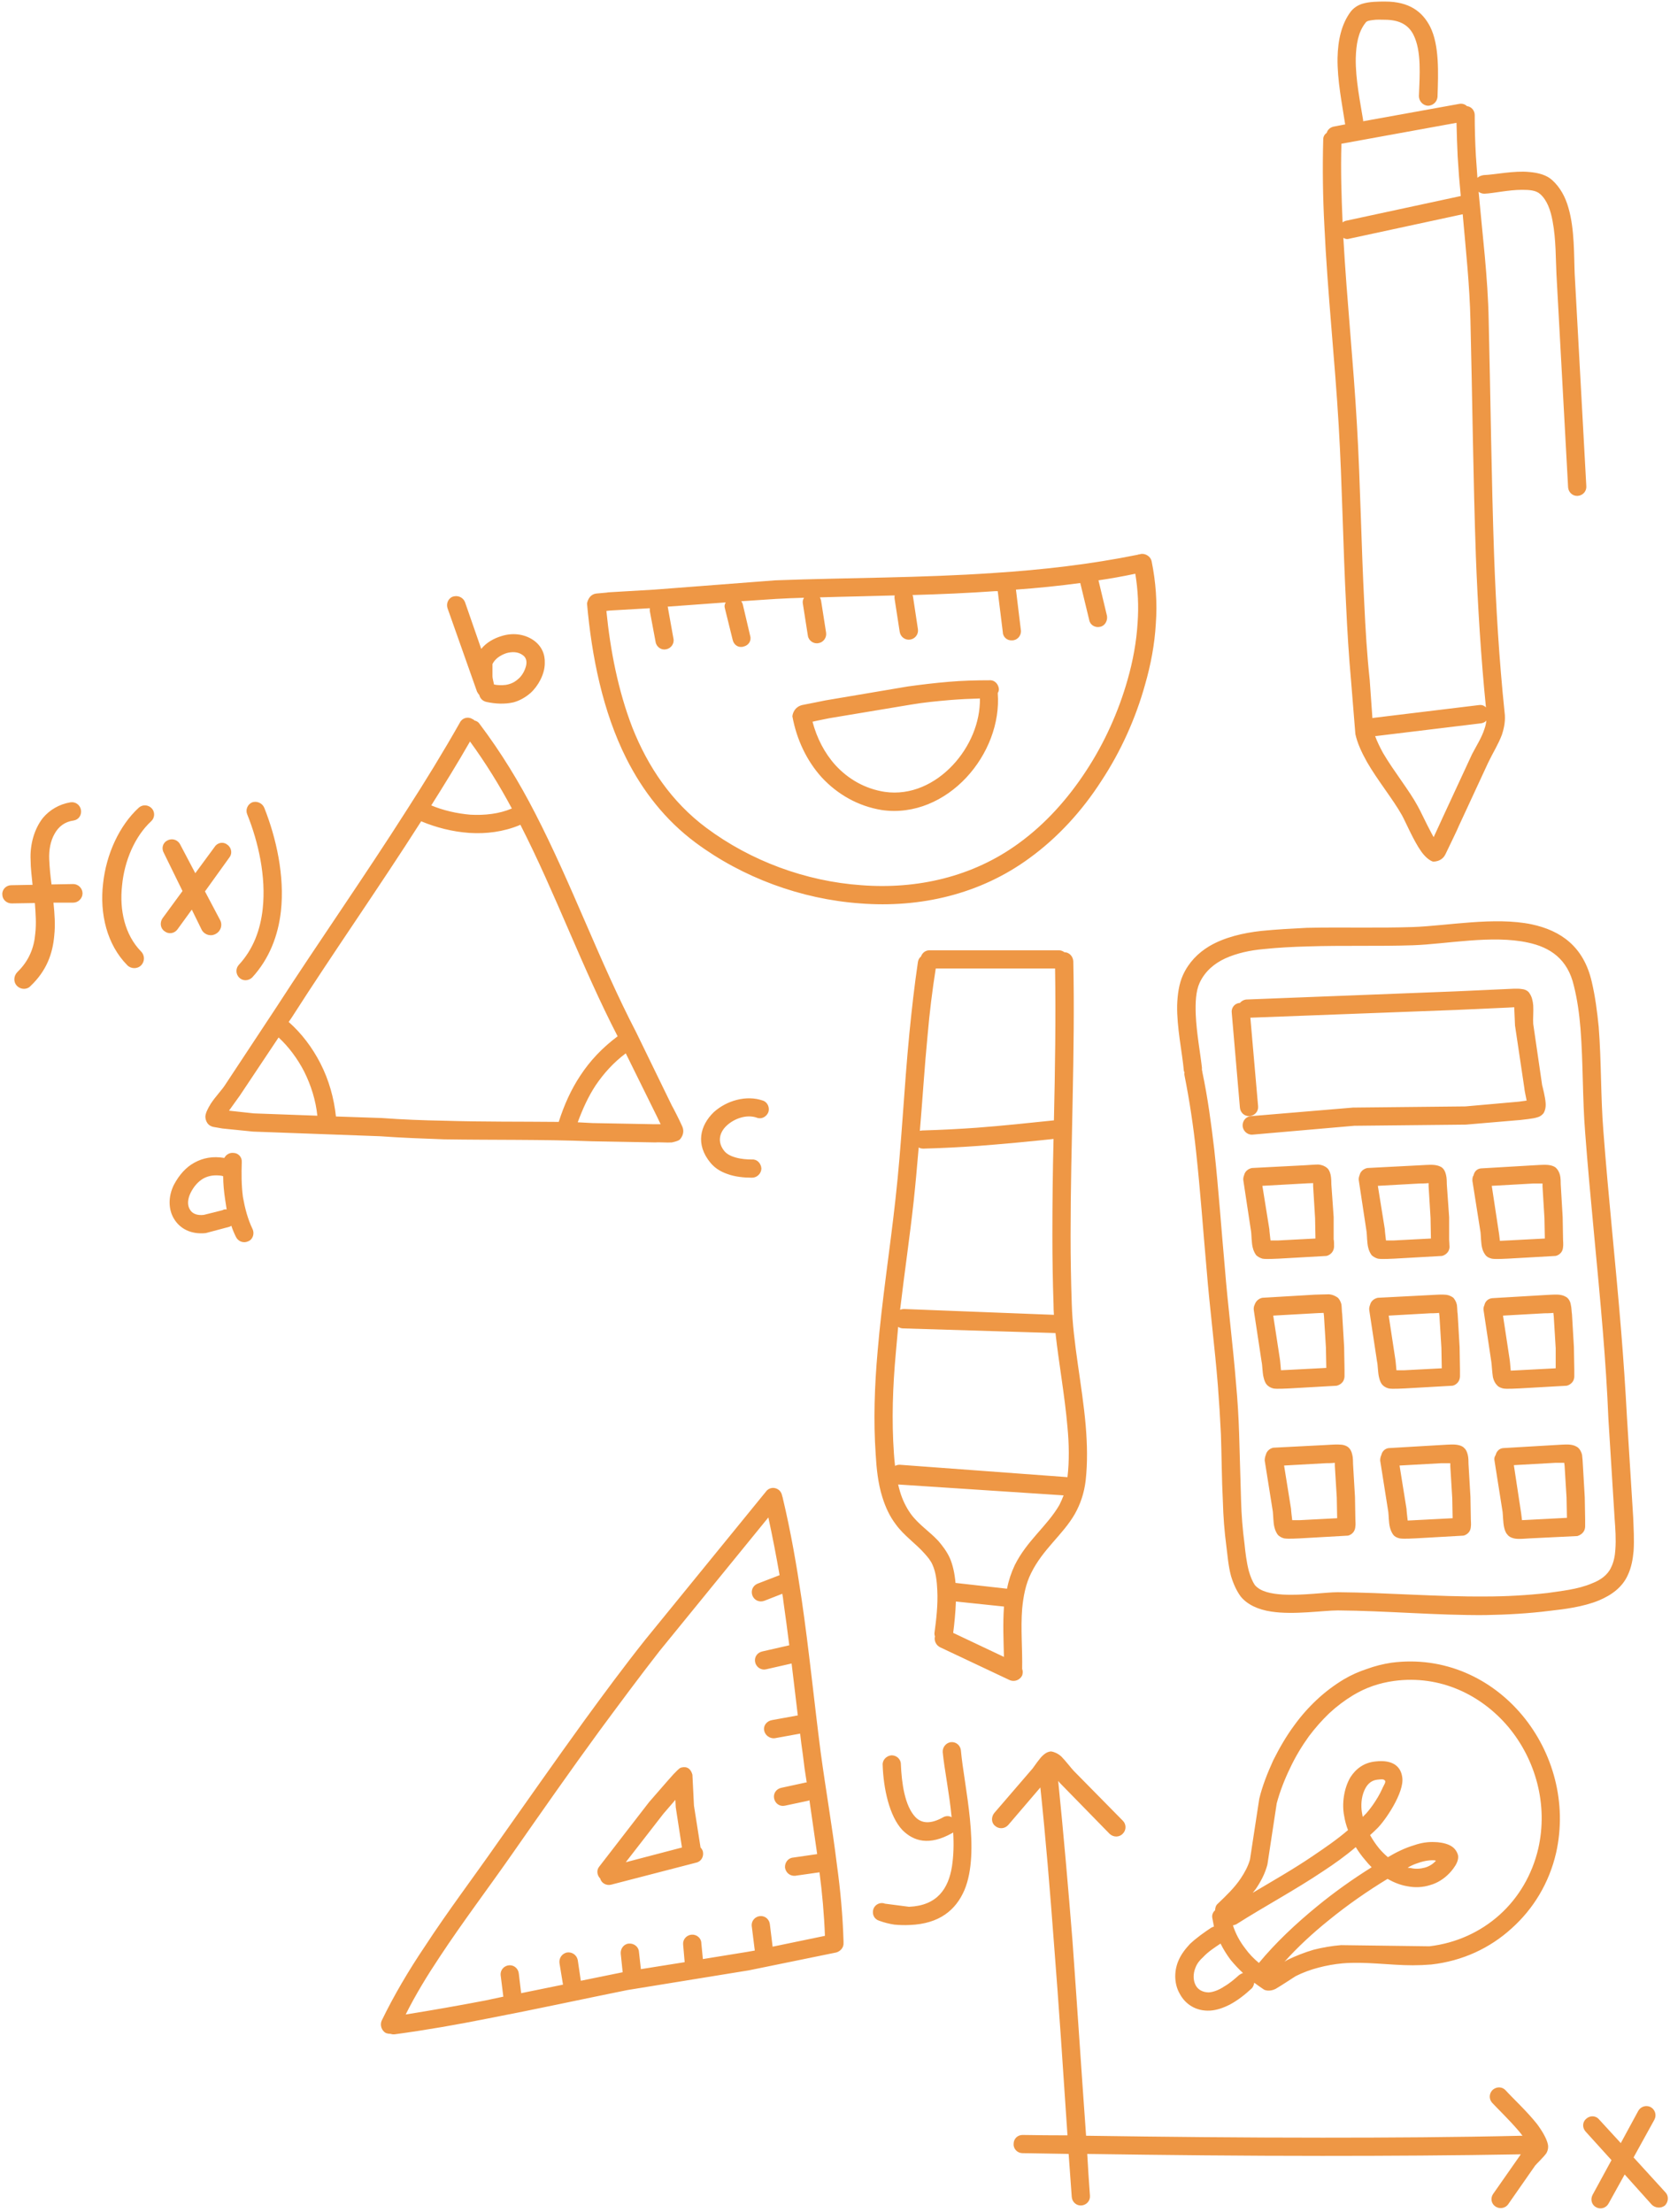<svg version="1.2" xmlns="http://www.w3.org/2000/svg" viewBox="0 0 431 571" width="431" height="571"><style>.a{fill:#ee9745}</style><path fill-rule="evenodd" class="a" d="m257.8 177.9q0 0.5-0.3 1c0.6 7.8-2.6 15.9-8.1 21.8-5.6 6-13.5 9.6-21.8 8.4-6.2-1-11.5-4.1-15.5-8.4-3.9-4.3-6.5-9.8-7.6-15.8 0-0.1 0.2-2.3 2.5-2.9 1.6-0.3 5.5-1.1 6-1.2l21.3-3.6c3.6-0.5 7-0.9 10.5-1.2 3.5-0.3 7-0.4 10.6-0.4 1.3-0.1 2.3 1 2.4 2.3zm-4.9 2.4q-3.9 0.1-7.7 0.4c-3.4 0.3-6.7 0.6-10.2 1.2l-21 3.5c-0.4 0.1-2.6 0.5-4.3 0.9 1.1 4.2 3.1 8.1 5.9 11.2 3.3 3.6 7.6 6.1 12.7 6.9 6.8 1 13.1-2.1 17.6-6.9 4.4-4.7 7.1-11 7-17.2zm45.4-19.3c-0.3 5.3-1.3 10.6-2.8 15.8-2.4 8.6-6.2 17.1-11.2 24.7-5 7.8-11.3 14.7-18.6 20-12.8 9.4-28.3 12.9-43.7 11.7-15.3-1.1-30.4-6.7-42.5-15.7-7.8-5.8-13.6-13.3-17.8-21.6-6.2-12.3-9-26.6-10.2-40.1 0 0 0.3-2.4 2.5-2.6 0.8-0.1 2.7-0.2 3-0.3l11.9-0.7 31.2-2.4c18.8-0.7 37.7-0.6 56.4-1.9 12.4-0.8 24.8-2.2 37.1-4.7q0.2-0.1 0.4-0.1 0.2 0 0.4-0.1c1.2-0.2 2.5 0.6 2.8 1.8 1.1 5.4 1.5 10.8 1.1 16.2zm-5.3-12.9q-4.7 1-9.5 1.7l2.2 9.2c0.2 1.3-0.6 2.6-1.8 2.8-1.3 0.3-2.6-0.5-2.8-1.8l-2.3-9.5q-8.2 1.1-16.6 1.7l1.3 10.7c0 1.3-1 2.4-2.3 2.4-1.3 0.1-2.4-0.9-2.4-2.2l-1.3-10.5q0 0 0 0-0.3 0-0.7 0c-7.1 0.5-14.2 0.8-21.3 1q0 0.1 0.1 0.2l1.3 8.6c0.2 1.3-0.7 2.5-2 2.7-1.3 0.2-2.5-0.7-2.7-2l-1.3-8.4q-0.1-0.5 0-1c-6.4 0.2-12.9 0.3-19.3 0.5q0.2 0.4 0.3 0.8l1.3 8.3c0.2 1.3-0.7 2.5-1.9 2.7-1.3 0.3-2.6-0.6-2.8-1.9l-1.3-8.3c-0.1-0.5 0-1 0.3-1.5q-3.6 0.1-7.2 0.3l-9 0.6q0.3 0.4 0.4 0.8l1.9 8.1c0.4 1.3-0.4 2.5-1.7 2.8-1.3 0.4-2.5-0.4-2.8-1.7l-2-8.1c-0.2-0.6-0.1-1.1 0.2-1.6l-15 1.1q0.1 0.2 0.1 0.4l1.4 7.8c0.3 1.3-0.6 2.6-1.9 2.8-1.2 0.3-2.5-0.6-2.7-1.9l-1.5-8q0-0.4 0-0.7l-10.3 0.6-0.9 0.1c1 10.1 3 20.5 6.7 30.1 4 10.1 10.1 19.2 19.1 25.9 11.4 8.5 25.6 13.8 40 14.8 14.3 1.1 28.7-2.1 40.6-10.8 6.9-5 12.7-11.5 17.4-18.7 4.8-7.3 8.4-15.4 10.7-23.5 1.4-4.9 2.3-9.8 2.6-14.8 0.3-4.2 0.1-8.4-0.6-12.6zm-117 142.5c1 2-0.5 3.5-0.6 3.6-0.4 0.3-1.1 0.5-2 0.7-1.3 0.1-3.3-0.1-4.2 0l-16.5-0.3c-12.7-0.5-25.4-0.3-38.1-0.5-5.5-0.2-11-0.4-16.5-0.8l-32.8-1.2-7.9-0.8c-0.1 0-1.7-0.3-2.3-0.4-2-0.4-2.1-2.4-2.1-2.6 0-0.9 0.6-2.1 1.4-3.4 1.1-1.7 2.9-3.6 3.6-4.7l13.2-20c11.2-17.3 22.9-34 33.9-51.3 4.7-7.3 9.3-14.8 13.6-22.4 0.6-1.2 2.1-1.6 3.2-0.9q0.3 0.1 0.6 0.4c0.5 0.1 1 0.4 1.3 0.9 5.5 7.3 10.2 15 14.3 23 9.5 18.4 16.5 38.1 26.1 56.6l9.2 18.9c0.2 0.3 2 3.8 2.6 5.2zm-64.7-82.7c3.1 1.3 6.6 2.1 10.1 2.4 3.7 0.2 7.4-0.2 10.7-1.6-3.2-6-6.8-11.8-10.8-17.3-3.2 5.6-6.6 11.1-10 16.5zm-29.4 80.1c-0.4-3.9-1.6-7.8-3.4-11.4-1.7-3.3-4-6.4-6.6-8.8l-10 15-2.8 3.9 6.4 0.7zm62.3 1.6c1.4-4.4 3.2-8.4 5.6-12 2.5-3.8 5.6-7.1 9.6-10.1-9.2-17.8-16-36.8-25.1-54.6q-0.1 0-0.2 0.1c-4.1 1.7-8.6 2.3-13 2-4.3-0.3-8.6-1.4-12.4-3-10.9 17.1-22.5 33.6-33.5 50.8l-0.7 1c3.3 2.9 6.1 6.6 8.2 10.7 2.2 4.3 3.5 9 4 13.7l11.8 0.4c5.4 0.4 10.8 0.6 16.2 0.7 9.8 0.3 19.6 0.2 29.5 0.3zm26.3 0.6c-0.6-1.3-1.2-2.5-1.3-2.7l-7.7-15.6c-3.2 2.4-5.7 5.2-7.8 8.3-1.9 2.9-3.3 6-4.6 9.5q1.9 0.1 3.8 0.2l16 0.3zm-55-133.2c-0.4-1.2 0.2-2.6 1.4-3 1.3-0.4 2.6 0.2 3.1 1.4l4.2 12.1c1.3-1.6 3.2-2.7 5.2-3.3 2.8-0.9 5.8-0.6 8.2 1 2.2 1.5 3.1 3.7 3 6 0 2.8-1.7 5.9-3.7 7.7-1.4 1.2-2.9 2-4.4 2.4-2.2 0.5-4.6 0.4-6.9-0.1-1-0.2-1.7-0.9-1.9-1.8-0.2-0.2-0.4-0.5-0.6-0.9zm11.6 17.6c0 0.5 0.3 1.5 0.4 2.1 1 0.2 2 0.2 3 0.1 1.2-0.2 2.2-0.6 3.2-1.5 1-0.8 1.8-2.2 2.1-3.6 0.2-1 0-2-0.9-2.6-1.2-0.9-2.8-0.9-4.2-0.5-1.5 0.5-2.9 1.4-3.6 2.8zm-61.9 142.7c0.5 1.1 0.1 2.6-1.1 3.1-1.2 0.6-2.6 0.1-3.2-1.1q-0.7-1.4-1.2-2.9-0.2 0.2-0.6 0.3l-6 1.6c-3.9 0.4-6.7-1.2-8.2-3.7-1.4-2.3-1.6-5.6 0-8.8 1.4-2.6 3.1-4.5 5.3-5.7 2.2-1.2 4.7-1.7 7.7-1.2q0 0 0 0c0.4-0.8 1.3-1.4 2.3-1.3 1.3 0 2.3 1.1 2.2 2.4-0.1 3-0.1 6 0.3 9 0.5 2.8 1.2 5.6 2.5 8.3zm-6.7-5.1q-0.2-1.3-0.4-2.6c-0.3-2-0.5-4-0.5-6q-0.2 0-0.4-0.1-2.7-0.4-4.7 0.7c-1.4 0.8-2.5 2.1-3.3 3.7-0.8 1.6-0.9 3.2-0.2 4.3 0.6 1.1 1.9 1.6 3.6 1.4l4.8-1.2q0.5-0.3 1.1-0.2zm139.8-25.1c-0.5 1.2-1.8 1.9-3 1.4-2.6-0.9-5.8 0.2-7.8 2.1-1.8 1.7-2.5 4.2-0.5 6.6 0.7 0.8 1.8 1.3 2.9 1.6 1.4 0.4 2.9 0.5 4.2 0.5 1.3-0.1 2.3 1 2.4 2.3 0 1.3-1.1 2.4-2.4 2.4-2 0-4.4-0.2-6.5-1-1.7-0.6-3.1-1.5-4.2-2.8-4-4.8-2.7-9.7 0.8-13.1 3.3-3 8.4-4.5 12.7-3 1.2 0.4 1.8 1.8 1.4 3zm193.4-2.7c0.3 0 1.4-0.2 2.3-0.3-0.2-1.1-0.6-2.8-0.6-3.3l-2.4-16.1-0.2-4.7-1.8 0.1-13.3 0.6-53 2 2 22.9c0.1 1.3-0.9 2.4-2.2 2.5-1.3 0.1-2.4-0.9-2.5-2.2l-2.1-24.4c-0.2-1.3 0.7-2.5 2-2.6q0.1 0 0.1 0c0.4-0.5 1.1-0.9 1.8-0.9l53.9-2.1 13.2-0.6c0.4 0 2.8-0.2 3.8 0 1.3 0.1 1.9 0.8 2.1 1.2 0.5 0.7 0.8 1.8 0.9 3 0.1 1.6-0.1 3.6 0 4.8l2.3 15.8c0.2 0.8 0.8 3.1 0.9 4.6 0.1 1.2-0.2 2.1-0.5 2.6-0.2 0.3-0.8 0.9-1.6 1.1-1.1 0.4-3.8 0.6-4.4 0.7l-14.1 1.2-28.8 0.3-26.4 2.3c-1.3 0-2.4-1.1-2.4-2.4 0-1.3 1-2.4 2.3-2.4l26.2-2.2 29-0.3zm-67.5 39.6c-0.3-0.4-0.7-1.1-0.9-2-0.3-1.2-0.3-3.2-0.4-4l-2-13.2c-0.1-0.5 0-1 0.2-1.5 0.2-0.9 1-1.6 2-1.8l13.5-0.7c0.5 0 2.5-0.2 3.6-0.2 1.2 0.1 2 0.6 2.3 0.9 0.4 0.3 0.7 0.9 0.9 1.7 0.2 0.8 0.2 2.1 0.2 2.5l0.6 8.5v5.8c0.1 0.1 0.1 1.3 0.1 1.8-0.1 1.9-1.8 2.4-2 2.4l-12.3 0.7c-0.6 0-3.1 0.2-4.2 0-0.7-0.2-1.3-0.6-1.6-0.9zm1.6-17.9l1.8 11.2c0 0.5 0.2 1.9 0.3 2.9h2l9.6-0.5-0.1-5.3-0.5-8.2v-0.8c-0.9 0-2 0.1-2.3 0.1zm1.2 51.4c-0.4-0.4-0.7-1.1-0.9-2-0.3-1.2-0.3-3.2-0.5-4l-2-13.2c-0.1-0.6 0-1.1 0.2-1.5 0.3-0.9 1-1.6 2-1.8l13.5-0.8c0.6 0 2.5-0.1 3.7-0.1 1.1 0.1 1.9 0.6 2.3 0.9 0.3 0.3 0.7 0.9 0.9 1.7 0.1 0.8 0.1 2 0.2 2.5l0.5 8.5 0.1 5.8c0 0.1 0 1.3 0 1.8-0.1 1.9-1.7 2.3-2 2.4l-12.3 0.7c-0.6 0-3.1 0.2-4.1 0-0.8-0.2-1.3-0.6-1.6-0.9zm1.6-17.9l1.7 11.1c0.1 0.5 0.2 2 0.3 3l2.1-0.1 9.6-0.5-0.1-5.2-0.5-8.2-0.1-0.8c-0.9 0-2 0.1-2.3 0.1zm21.2 52.6c0 0.2 0.1 1.4 0 1.8-0.1 1.9-1.7 2.4-2 2.4l-12.3 0.7c-0.5 0-3 0.2-4.1 0-0.8-0.2-1.3-0.6-1.6-0.9-0.3-0.4-0.7-1.1-0.9-2-0.3-1.2-0.3-3.2-0.4-4l-2.1-13.2c0-0.5 0.1-1 0.3-1.5 0.2-0.9 1-1.6 1.9-1.8l13.6-0.7c0.5 0 2.4-0.2 3.6-0.1 1.2 0 2 0.5 2.3 0.8 0.4 0.4 0.7 0.9 0.9 1.8 0.2 0.7 0.2 2 0.2 2.4l0.5 8.5zm-4.7-0.3l-0.1-5.3-0.5-8.2v-0.8c-0.9 0.1-2 0.1-2.3 0.1l-10.8 0.6 1.8 11.2c0 0.5 0.2 2 0.3 2.9h2zm8.9-67.9c-0.3-0.4-0.7-1.1-0.9-2-0.3-1.2-0.3-3.2-0.4-4l-2-13.2c-0.1-0.5 0-1 0.2-1.5 0.2-0.9 1-1.6 2-1.8l13.5-0.7c0.5 0 2.5-0.2 3.6-0.1 1.2 0.1 2 0.5 2.3 0.8 0.4 0.4 0.7 0.9 0.9 1.8 0.2 0.7 0.2 2 0.2 2.4l0.6 8.5v5.8c0 0.2 0.1 1.4 0.1 1.9-0.1 1.8-1.8 2.3-2 2.3l-12.3 0.7c-0.6 0-3.1 0.2-4.2 0-0.7-0.2-1.3-0.6-1.6-0.9zm1.6-17.9l1.8 11.2c0 0.5 0.2 2 0.3 2.9h2l9.6-0.5-0.1-5.3-0.5-8.2v-0.8c-0.9 0.1-2 0.1-2.3 0.1zm1.2 51.4c-0.4-0.4-0.7-1.1-0.9-2-0.3-1.2-0.3-3.2-0.5-4l-2-13.2c-0.1-0.5 0-1 0.2-1.5 0.2-0.9 1-1.6 2-1.8l13.5-0.7c0.6 0 2.5-0.2 3.7-0.1 1.1 0 1.9 0.5 2.3 0.8 0.3 0.4 0.7 0.9 0.9 1.8 0.1 0.7 0.1 2 0.2 2.4l0.5 8.5 0.1 5.8c0 0.1 0 1.4 0 1.8-0.1 1.9-1.7 2.4-2 2.4l-12.3 0.7c-0.6 0-3.1 0.2-4.1 0-0.8-0.2-1.3-0.6-1.6-0.9zm1.6-17.9l1.7 11.2c0.1 0.5 0.2 1.9 0.3 2.9h2.1l9.6-0.5-0.1-5.3-0.5-8.2-0.1-0.8c-0.9 0.1-2 0.1-2.3 0.1zm21.2 52.6c0 0.2 0.1 1.4 0 1.9-0.1 1.8-1.7 2.3-2 2.3l-12.3 0.7c-0.5 0-3 0.2-4.1 0-0.8-0.2-1.3-0.5-1.6-0.9-0.3-0.4-0.7-1.1-0.9-2-0.3-1.2-0.3-3.2-0.4-3.9l-2.1-13.3c0-0.5 0.1-1 0.3-1.4 0.2-1 1-1.7 1.9-1.8l13.6-0.8c0.5 0 2.4-0.2 3.6-0.1 1.2 0.1 2 0.5 2.3 0.9 0.4 0.3 0.7 0.9 0.9 1.7 0.2 0.7 0.2 2 0.2 2.4l0.5 8.5zm-4.7-0.3l-0.1-5.2-0.5-8.2v-0.8c-0.9 0-2 0-2.3 0l-10.8 0.6 1.8 11.2c0 0.5 0.2 2 0.3 3l2-0.1zm8.5-67.9c-0.3-0.4-0.7-1-0.9-1.9-0.3-1.3-0.3-3.2-0.4-4l-2.1-13.3c0-0.5 0-1 0.3-1.4 0.2-1 0.9-1.7 1.9-1.8l13.6-0.8c0.5 0 2.4-0.2 3.6-0.1 1.2 0.1 2 0.5 2.3 0.9 0.3 0.3 0.7 0.9 0.9 1.7 0.2 0.7 0.2 2 0.2 2.4l0.5 8.5 0.1 5.8c0 0.2 0.1 1.4 0 1.9-0.1 1.8-1.7 2.3-2 2.3l-12.3 0.7c-0.5 0-3 0.2-4.1 0-0.8-0.2-1.3-0.5-1.6-0.9zm1.6-17.9l1.7 11.2c0.1 0.5 0.3 2 0.4 3l2-0.1 9.6-0.5-0.1-5.2-0.5-8.2v-0.8c-0.9 0-2.1 0-2.4 0zm1.3 51.4c-0.4-0.4-0.8-1.1-1-2-0.2-1.2-0.3-3.2-0.4-3.9l-2-13.3c-0.1-0.5 0-1 0.2-1.4 0.2-1 1-1.7 2-1.8l13.5-0.8c0.6 0 2.5-0.2 3.7-0.1 1.1 0.1 1.9 0.5 2.3 0.9 0.3 0.3 0.7 0.9 0.8 1.7 0.2 0.7 0.2 2 0.3 2.4l0.5 8.5 0.1 5.8c0 0.2 0 1.4 0 1.9-0.1 1.8-1.8 2.3-2 2.3l-12.3 0.7c-0.6 0-3.1 0.2-4.1 0-0.8-0.2-1.3-0.5-1.6-0.9zm1.6-17.9l1.7 11.2c0.1 0.5 0.2 2 0.3 3l2-0.1 9.6-0.5v-5.2l-0.5-8.2-0.1-0.9c-0.9 0.1-2 0.1-2.3 0.1zm21.2 52.6c0 0.2 0 1.4 0 1.9-0.1 1.8-1.7 2.3-2 2.4l-12.3 0.6c-0.5 0-3 0.3-4.1 0-0.8-0.2-1.3-0.5-1.6-0.9-0.4-0.4-0.7-1-0.9-1.9-0.3-1.3-0.3-3.2-0.4-4l-2.1-13.3c-0.1-0.5 0-1 0.3-1.4 0.2-0.9 0.9-1.7 1.9-1.8l13.6-0.8c0.5 0 2.4-0.2 3.6-0.1 1.1 0.1 1.9 0.5 2.3 0.9 0.3 0.3 0.7 0.9 0.9 1.7 0.1 0.8 0.2 2 0.2 2.4l0.5 8.6zm-4.7-0.4l-0.1-5.2-0.5-8.2-0.1-0.8c-0.8 0-2 0-2.3 0l-10.7 0.6 1.7 11.2c0.1 0.5 0.3 2 0.4 3l2-0.1zm17.2 8.6c-0.2 2.2-0.6 4.3-1.5 6.2-1.4 3.1-4.1 5.1-7.4 6.5-4.1 1.7-9.1 2.3-12.7 2.7-5.5 0.7-11.1 1-16.6 1.1-12.7 0.1-25.4-1.1-38.1-1.2-3.8 0-11.4 1.2-17.2 0.3-3.4-0.5-6.2-1.8-7.9-3.9-1.1-1.5-1.9-3.3-2.5-5.3-0.7-2.6-0.9-5.4-1.2-7.7-0.5-3.8-0.8-7.7-0.9-11.6-0.3-5.7-0.3-11.5-0.5-17.2q-0.3-6.4-0.8-12.8c-0.8-10-2.1-19.9-2.9-29.9-0.9-10-1.6-20.1-2.7-30.2-0.7-6.6-1.7-13.3-3-19.8q-0.1-0.4 0-0.8-0.2-0.3-0.2-0.7c-0.4-4.4-1.8-10.9-1.7-16.6 0.1-2.9 0.5-5.6 1.5-7.8 1.5-3.3 3.9-5.7 6.7-7.4 4-2.4 9-3.5 13.5-4 4-0.4 7.9-0.6 11.8-0.8 9.1-0.2 18.2 0.1 27.3-0.2 8.8-0.3 21.1-2.7 30.7-0.7 7.5 1.6 13.4 5.7 15.5 14.8 0.9 3.8 1.4 7.7 1.8 11.7 0.7 8.9 0.5 18.1 1.2 26.8 1.3 17.2 3.2 34.5 4.6 51.8 0.6 7.4 1.1 14.8 1.5 22.3l1.6 25.7c0.1 2.7 0.3 5.8 0.1 8.7zm-4.9-8.5l-1.6-25.7c-0.3-7.4-0.8-14.8-1.4-22.2-1.4-17.2-3.3-34.5-4.6-51.7-0.7-8.7-0.5-17.9-1.2-26.8-0.3-3.7-0.8-7.4-1.7-11-1.6-7-6.2-10-11.9-11.2-9.2-2-21 0.4-29.6 0.7-9 0.3-18.1 0-27.2 0.3-3.8 0.1-7.7 0.3-11.5 0.7-3.3 0.3-6.7 1-9.8 2.4-2.8 1.3-5.2 3.3-6.6 6.3-1 2.2-1.1 5.1-1 8.1 0.2 4.9 1.2 10.1 1.6 13.8q0 0.3 0 0.6 0.1 0.2 0.1 0.5c1.4 6.6 2.3 13.4 3.1 20.2 1.1 10.1 1.8 20.3 2.7 30.2 0.8 10.1 2.1 20 2.9 30q0.6 6.5 0.8 13c0.2 5.8 0.3 11.5 0.5 17.2 0.1 3.8 0.4 7.5 0.9 11.3 0.2 2 0.5 4.6 1.1 6.9 0.4 1.4 0.9 2.7 1.6 3.7 1.5 1.7 4.2 2.2 7.1 2.4 5.2 0.3 11.1-0.6 14.3-0.6 12.7 0.1 25.4 1.2 38.1 1.1 5.3 0 10.6-0.3 16-0.9 3.3-0.5 7.8-0.9 11.5-2.5 2.1-0.8 4-2.1 4.9-4.1 0.7-1.4 1-3 1.1-4.6 0.2-2.7 0-5.5-0.2-8.1zm-235.3 86c0.3 1.3-0.4 2.6-1.7 2.9l-22 5.7c-1.2 0.3-2.5-0.4-2.8-1.6-0.8-0.8-1-2.1-0.3-3l12.9-16.7 4.7-5.4 1.6-1.8c0.5-0.5 1.5-1.6 1.9-1.7 1-0.3 2.4-0.3 3 1.8l0.4 8 1.7 10.8q0.4 0.4 0.6 1zm-5.4-1l-1.6-10.4-0.1-1.9-3.1 3.6-9.7 12.5zm41.7 24.2q0 0.2 0 0.4c0.1 1.2-0.8 2.2-1.9 2.5l-22.5 4.6-31.4 5.1c-11.9 2.4-23.8 5-35.8 7.3-8 1.6-16 3-24.1 4.1q-0.6 0.1-1.2-0.1-0.6 0-1.2-0.2c-1.1-0.6-1.6-2-1.1-3.2 3.2-6.6 7-13 11.1-19.1 6-9.2 12.6-17.9 18.8-26.8 7.5-10.6 14.9-21.2 22.5-31.7 5.1-7 10.2-13.9 15.6-20.7l31.2-38.3c0.8-1.1 2.3-1.2 3.3-0.4 0.5 0.4 0.8 1 0.9 1.7q0.1 0.1 0.1 0.3c2.1 8.8 3.6 17.5 4.9 26.3 1.9 13 3.2 26.2 4.9 39.4 1.3 9.6 3 19.3 4.2 29.1 0.9 6.5 1.5 13.1 1.7 19.7zm-4.8-1.4c-0.2-5.5-0.7-11-1.4-16.4l-6.3 0.9c-1.3 0.1-2.4-0.8-2.6-2.1-0.1-1.3 0.8-2.5 2.1-2.6l6.2-0.9q-1-7-2-13.9-0.1 0-0.2 0.1l-6.1 1.3c-1.3 0.3-2.5-0.5-2.8-1.8-0.3-1.3 0.5-2.5 1.8-2.8l6-1.3q0.3-0.1 0.6-0.1-0.6-3.6-1-7.2-0.4-2.7-0.7-5.4l-6.6 1.2c-1.3 0.1-2.5-0.8-2.7-2.1-0.2-1.3 0.8-2.4 2.1-2.6l6.6-1.2q-0.8-6.7-1.6-13.4l-6.6 1.5c-1.2 0.3-2.5-0.5-2.8-1.8-0.3-1.3 0.5-2.5 1.8-2.8l7-1.6q-0.7-5.6-1.5-11.2-0.1-1-0.3-2.1l-4.6 1.8c-1.3 0.5-2.6-0.1-3.1-1.3-0.5-1.3 0.1-2.6 1.3-3.1l5.7-2.2q-1.3-7.5-2.9-14.9l-28.1 34.5c-5.3 6.8-10.4 13.7-15.5 20.6-7.6 10.4-15 21-22.4 31.6-6.2 8.9-12.8 17.6-18.8 26.7-3.2 4.8-6.2 9.7-8.8 14.9 6.9-1.1 13.7-2.3 20.5-3.6q2.4-0.5 4.7-1l-0.7-5.6c-0.1-1.3 0.9-2.4 2.2-2.5 1.3-0.1 2.4 0.9 2.5 2.2l0.6 5q5.4-1.1 10.8-2.2l-0.9-5.5c-0.2-1.3 0.6-2.5 1.9-2.8 1.3-0.2 2.5 0.6 2.8 1.9l0.8 5.4q5.4-1.1 10.8-2.2l-0.5-4.8c-0.1-1.3 0.8-2.5 2.1-2.6 1.3-0.1 2.5 0.8 2.6 2.1l0.5 4.5 11.3-1.8-0.4-4.6c-0.1-1.3 0.9-2.4 2.2-2.5 1.3-0.1 2.5 0.9 2.5 2.2l0.4 4.1 11.1-1.8 2.3-0.4-0.8-6.4c-0.1-1.3 0.9-2.4 2.2-2.5 1.3-0.1 2.4 0.9 2.5 2.2l0.7 5.7zm186.6 53.9c0.1 0.5 0.1 1.3-0.4 2.2-0.6 0.9-2.5 2.7-2.9 3.2l-6.9 9.9c-0.7 1.1-2.2 1.4-3.3 0.7-1.1-0.7-1.4-2.1-0.7-3.2l7.2-10.3c-17 0.3-34.1 0.4-51.2 0.4-20.3 0-40.5-0.2-60.7-0.5q0.3 5.4 0.7 10.8c0.1 1.3-0.9 2.4-2.2 2.5-1.3 0.1-2.4-0.9-2.5-2.2q-0.4-5.6-0.8-11.1-5.9-0.1-11.9-0.2c-1.3 0-2.4-1.1-2.3-2.4 0-1.3 1-2.3 2.3-2.3q5.8 0.1 11.6 0.1c-1.1-16.5-2.2-33.2-3.5-49.7-1-13.4-2.1-26.8-3.5-40.1l-8.3 9.7c-0.9 1-2.4 1.1-3.4 0.2-1-0.8-1-2.3-0.2-3.3l9.9-11.5c0.4-0.5 1.9-2.8 2.8-3.5 0.8-0.7 1.5-0.9 2-0.9 0.6 0.1 1.6 0.4 2.6 1.3 1.1 1.1 2.7 3.2 3.2 3.7l12.7 12.9c0.9 0.9 0.9 2.4 0 3.3-0.9 1-2.4 1-3.4 0.1l-12.7-13c-0.1-0.1-0.3-0.3-0.6-0.7 1.4 13.8 2.6 27.6 3.7 41.4 1.2 16.7 2.3 33.5 3.5 50.2 20.3 0.3 40.6 0.5 61 0.5 17.2 0 34.4-0.1 51.5-0.5q0.1 0 0.2 0.1-0.5-0.7-1.1-1.4c-2.4-2.8-5.3-5.6-6.8-7.2-0.9-1-0.8-2.5 0.2-3.4 1-0.8 2.4-0.8 3.3 0.2 1.7 1.9 5.5 5.4 8.1 8.7 1.4 1.9 2.5 3.8 2.8 5.3zm30.2 15.7c-1 0.8-2.5 0.7-3.4-0.2l-7-7.8-4.1 7.4c-0.6 1.2-2 1.7-3.2 1.1-1.2-0.6-1.6-2-1-3.2l4.9-9-6.7-7.4c-0.9-1-0.8-2.5 0.2-3.3 1-0.9 2.5-0.8 3.3 0.2l5.6 6.1 4.5-8.3c0.6-1.1 2-1.6 3.2-1 1.1 0.6 1.6 2 1 3.2l-5.4 9.8 8.3 9.1c0.8 0.9 0.7 2.4-0.2 3.3zm-181.7-117.4c0.8 9.1 5.1 26 0.9 36-2.2 5.1-6.4 8.7-14.1 9q-2 0.1-4-0.1-2-0.3-3.9-1c-1.3-0.4-1.9-1.7-1.5-3 0.4-1.2 1.8-1.9 3-1.4l6.2 0.8c7.3-0.3 10.2-4.7 11.1-10.5 0.4-2.7 0.5-5.6 0.3-8.7q-0.2 0.2-0.3 0.2c-5.9 3.3-9.9 2.1-12.8-0.8-3.4-3.6-4.9-10.8-5.1-16.8-0.1-1.3 1-2.4 2.3-2.5 1.3 0 2.4 1 2.4 2.3 0.2 4.9 1 10.8 3.8 13.7 1.6 1.6 3.9 1.8 7.1 0 0.7-0.4 1.6-0.4 2.2 0-0.6-6.3-1.9-12.5-2.3-16.8-0.1-1.3 0.9-2.5 2.2-2.6 1.3-0.1 2.4 0.9 2.5 2.2zm-226.7-221.3c0 1.3-1.1 2.4-2.4 2.4h-5.1c0.3 2.9 0.5 5.8 0.2 8.5-0.4 4.7-2 9.1-6.1 13-0.9 1-2.5 1-3.5 0-1-1-0.9-2.6 0.1-3.6 3-2.9 4.3-6.3 4.6-9.9 0.3-2.6 0.1-5.2-0.1-7.9l-6 0.1c-1.3 0-2.4-1-2.4-2.3-0.1-1.3 1-2.4 2.3-2.4l5.5-0.1c-0.2-2.2-0.5-4.3-0.5-6.4-0.2-3.9 0.9-8 3.2-10.9 1.7-2 4.1-3.5 7.1-4 1.3-0.2 2.5 0.7 2.7 2 0.2 1.3-0.6 2.5-1.9 2.7-2.3 0.3-3.9 1.6-4.9 3.4-1.1 1.9-1.5 4.3-1.4 6.6 0.1 2.2 0.3 4.3 0.6 6.5l5.6-0.1c1.3 0 2.4 1.1 2.4 2.4zm17.9-21.9c0.8 0.9 0.8 2.4-0.2 3.3-4.2 3.9-6.9 10.2-7.5 16.6-0.7 6.3 0.7 12.7 4.9 17 1 1 1 2.6 0 3.6-1 1-2.7 0.9-3.6-0.1-5.2-5.3-7.1-13.2-6.2-21 0.8-7.6 4.2-15 9.2-19.6 1-0.9 2.5-0.8 3.4 0.2zm20.1 12.5l-6.4 8.9 3.8 7.2c0.8 1.3 0.4 2.9-0.9 3.7-1.3 0.8-2.9 0.4-3.7-0.9l-2.6-5.3-3.7 5.1c-0.8 1.1-2.3 1.3-3.3 0.5-1.1-0.7-1.3-2.2-0.6-3.3l5.2-7.1-4.8-9.8c-0.7-1.2-0.3-2.6 0.8-3.2 1.2-0.7 2.6-0.3 3.3 0.8l4 7.6 5-6.8c0.7-1.1 2.2-1.4 3.2-0.6 1.1 0.7 1.4 2.2 0.7 3.2zm13.2 14c-0.7 6.3-3 12.3-7.4 17.1-0.9 0.9-2.4 1-3.3 0.1-1-0.9-1-2.4-0.2-3.3 3.8-4.1 5.6-9.1 6.2-14.5 0.9-8.3-1.1-17.2-4-24.4-0.5-1.2 0.1-2.6 1.3-3.1 1.2-0.4 2.6 0.2 3.1 1.4 3.1 7.8 5.3 17.6 4.3 26.7zm271.6-202.5l3.1-0.6q-0.1-0.2-0.1-0.4c-0.7-4.7-2-11-1.9-16.8 0.1-4.5 1-8.7 3.4-11.9 0.7-0.9 1.7-1.6 2.9-2 1.9-0.6 4.2-0.6 6-0.6 6.2 0 9.6 2.6 11.6 6.5 2.4 4.8 2.1 11.9 1.9 18.1-0.1 1.3-1.2 2.3-2.5 2.3-1.3-0.1-2.3-1.2-2.3-2.5 0.2-5.4 0.7-11.6-1.4-15.8-1.2-2.4-3.4-3.9-7.4-3.9-0.9 0-2.1-0.1-3.3 0.1-0.7 0.1-1.4 0.2-1.7 0.7-1.9 2.4-2.4 5.6-2.5 9.1-0.1 5.5 1.2 11.6 1.9 16q0 0.1 0 0.3l24.9-4.5c0.7-0.1 1.4 0.1 1.9 0.6 1.1 0.1 2 1.1 2 2.3q0 5.2 0.3 10.5 0.2 2.8 0.4 5.7c0.4-0.4 1-0.6 1.6-0.7 2.9-0.1 7.8-1.2 11.8-0.8 2.4 0.2 4.5 0.8 5.9 2.1 2 1.8 3.4 4.3 4.2 7.2 1.6 5.5 1.4 12.4 1.6 17l3 54.8c0.1 1.3-0.9 2.4-2.2 2.5-1.3 0.1-2.4-0.9-2.5-2.2l-3-54.9c-0.2-3.7-0.1-9.1-1-13.8-0.5-2.8-1.4-5.4-3.2-7-1.1-1-2.8-1.1-4.7-1.1-3.5 0-7.3 0.9-9.7 1-0.6 0-1.1-0.2-1.5-0.5 1 11.1 2.4 22.1 2.6 33.1 0.5 20.4 0.7 40.6 1.4 60.8 0.5 13.5 1.3 26.9 2.7 40.4 0.3 2.1-0.1 4.1-0.7 5.9-0.9 2.4-2.3 4.6-3.5 7.1l-7.6 16.4c-0.2 0.6-2.5 5.3-3.4 7.2-1 2.2-3.3 2-3.3 2-0.9-0.3-2-1.2-3-2.6-2-2.8-4.1-7.8-5-9.4-2.3-4.1-6.3-9-9-13.7-1.4-2.5-2.5-4.9-3-7.2l-1.1-13.6c-0.6-6.6-1-13.2-1.3-19.8-0.8-15.4-1-30.9-1.9-46.2-1-17.1-2.9-34.4-3.7-51.6-0.4-7.4-0.5-14.8-0.3-22.3 0-0.7 0.3-1.3 0.9-1.7 0.2-0.8 0.9-1.4 1.7-1.6zm2.1 4.4c-0.2 6.8 0 13.5 0.3 20.3q0.4-0.3 0.8-0.4l29.7-6.4q-0.5-5.1-0.8-10.2-0.2-4.3-0.3-8.7zm36.9 151.1q0.4-1.1 0.5-2.2c-0.3 0.4-0.8 0.6-1.3 0.7l-27.2 3.3q-0.1 0-0.2 0c0.5 1.4 1.2 2.8 2 4.3 2.8 4.8 6.8 9.7 9 13.8 0.7 1.2 2.1 4.3 3.5 6.9q0.3 0.6 0.6 1.1c1-2.1 2.1-4.6 2.3-5l7.6-16.4c1.2-2.3 2.5-4.3 3.2-6.5zm-3.6-105.4c-0.2-9.2-1.2-18.3-2-27.5l-29.2 6.3c-0.6 0.2-1.1 0.1-1.6-0.2 0.9 16.1 2.6 32.2 3.5 48.2 0.9 15.4 1.1 30.8 1.9 46.2 0.3 6.6 0.7 13.2 1.4 19.7l0.7 9.9q0.1-0.1 0.3-0.1l27.2-3.3c0.7-0.1 1.3 0.1 1.8 0.6-1.3-13-2.1-26-2.6-39-0.7-20.2-0.9-40.5-1.4-60.8zm-115.7 332.5c-0.4 5.1 0.1 10.5 0 15.4q0 0 0 0.1c0.2 0.5 0.2 1.1 0 1.7-0.6 1.2-2 1.7-3.2 1.2l-18-8.5c-1-0.5-1.6-1.7-1.3-2.8q-0.2-0.5-0.1-1.1c0.4-3 0.9-7 0.7-10.8-0.1-2.4-0.4-4.7-1.2-6.5-0.5-1.2-1.3-2.1-2.1-3-2.3-2.6-5.3-4.6-7.4-7.5-1.6-2.1-2.7-4.5-3.5-7.1-1.1-3.5-1.5-7.4-1.7-11-0.6-8.7-0.3-17.6 0.5-26.6 1.1-13.1 3.2-26.4 4.6-39.2 1.6-14.2 2.2-28.6 3.6-42.9 0.6-6.1 1.3-12.3 2.2-18.4 0.1-0.6 0.4-1.1 0.8-1.4 0.3-0.9 1.1-1.6 2.2-1.6h33.4c0.5 0 1 0.2 1.4 0.5 1.2 0 2.2 1 2.3 2.3 0.5 23.6-0.7 47.2-0.7 70.8q0 8.8 0.3 17.6c0.3 10.3 2.7 21 3.6 31.5 0.4 4.8 0.5 9.5 0 14.1-0.4 3.4-1.4 6.2-2.8 8.7-3.1 5.4-8.2 9-11.3 15.3-1.4 2.8-2 6-2.3 9.2zm-26.4-123.4q0.4-0.1 0.8-0.1 7-0.2 13.9-0.7c6.6-0.5 13.2-1.2 19.9-1.9 0.3-13.1 0.5-26.1 0.3-39.2h-30.8c-0.9 5.7-1.6 11.4-2.1 17.2-0.8 8.2-1.3 16.5-2 24.7zm-5.1 46.2q0.5-0.2 1.1-0.2l38.6 1.5q-0.1-1.4-0.1-2.7-0.3-8.9-0.3-17.8c0-8.3 0.1-16.6 0.3-24.9-6.5 0.7-13 1.3-19.5 1.8q-7 0.5-14.1 0.7-0.7 0-1.2-0.3c-0.4 4.6-0.8 9.3-1.3 13.9-1 9.2-2.4 18.6-3.5 28zm-1.6 37q0.1 1.6 0.3 3.3 0.5-0.3 1.2-0.3l43.3 3.2c0.5-4.3 0.4-8.6 0-12.9-0.7-8.1-2.2-16.3-3.1-24.3l-39.3-1.2q-0.7 0-1.3-0.4-0.3 3.3-0.6 6.7c-0.8 8.7-1.1 17.4-0.5 25.9zm16 38.3c-0.1 2.9-0.4 5.8-0.7 8.1l13.1 6.2c-0.1-4.2-0.3-8.6 0-12.8q0-0.1 0-0.2zm26.7-24.9q0.6-1.2 1.1-2.5l-42.6-2.8q0 0-0.1 0 0.2 0.9 0.5 1.9c0.6 2 1.5 3.9 2.7 5.6 2 2.8 4.9 4.6 7.2 7.1 1.1 1.3 2.1 2.6 2.9 4.3 0.8 1.8 1.3 4.1 1.5 6.5l13.3 1.5c0.4-2.1 1.1-4.2 2-6.1 3.2-6.4 8.3-10 11.5-15.5zm119.5 54.3c7.9 9.5 11.6 22.6 8.7 35.5-1.8 7.8-5.9 14.5-11.5 19.5-5.6 5.1-12.7 8.4-20.7 9.3q-2.4 0.2-4.8 0.2c-6 0-12.1-1-18.1-0.5q-3.2 0.3-6.2 1.1-3.1 0.8-5.9 2.2c-0.5 0.3-3.8 2.5-5.2 3.3-1.6 0.8-2.9 0.3-3.1 0.1q-1.2-0.8-2.4-1.7c-0.1 0.6-0.3 1.2-0.8 1.6-1.5 1.4-3.5 3-5.6 4.1-1.6 0.8-3.3 1.4-5 1.5-3.7 0.2-6.4-1.7-7.8-4.3-1.4-2.4-1.6-5.6-0.4-8.5 0.7-1.7 1.8-3.1 3-4.4 1.7-1.6 3.7-3 5.5-4.2q0.4-0.2 0.7-0.3-0.2-1.1-0.4-2.1c-0.2-0.8 0.1-1.6 0.7-2.1 0-0.6 0.2-1.3 0.7-1.7 2.1-2 4.3-4.1 5.9-6.5 1-1.5 1.9-3.1 2.4-4.9l2.4-15.7c0.8-3.3 2.1-6.6 3.6-9.9 1.6-3.2 3.4-6.3 5.4-9q2.6-3.6 5.8-6.6 3.2-3 7-5.3 2.9-1.7 6-2.7 3-1.1 6.3-1.6c13.7-1.8 25.9 4.1 33.8 13.6zm-43 34c-2.7 2.3-5.5 4.3-8.4 6.2-7.3 4.9-15 9-22.4 13.7q-0.4 0.2-0.9 0.3c0.7 2.2 1.8 4.2 3.2 6 1 1.4 2.2 2.6 3.5 3.7 4.3-5.2 9.5-10.1 15-14.6 4.5-3.7 9.3-7.1 14.1-10.1q-0.9-0.9-1.7-1.9-1.3-1.5-2.4-3.3zm1.6-8.9q0.1 0.6 0.2 1.1l0.4-0.4c1.1-1 3.4-4.1 4.6-6.8 0.4-1 1.2-1.9 0.6-2.3-0.3-0.3-1-0.2-1.9-0.1-1.7 0.2-2.7 1.4-3.3 2.8-0.8 1.8-0.9 4-0.6 5.7zm-30.7 41.4c-1.1-1-2.2-2.2-3.2-3.4q-1.5-2-2.6-4.2c-1.5 1-3.2 2.1-4.5 3.5-0.9 0.8-1.6 1.7-2 2.8-0.6 1.5-0.6 3.2 0.1 4.5 0.6 1.1 1.8 1.8 3.4 1.8 1.3-0.1 2.7-0.7 3.9-1.5 1.4-0.8 2.7-1.9 3.8-2.9q0.5-0.4 1.1-0.6zm68.5-63.5c-7-8.3-17.6-13.5-29.5-11.9q-2.9 0.4-5.5 1.3-2.6 0.9-5.1 2.4-3.3 2-6.2 4.7-2.8 2.7-5.2 5.9c-1.8 2.5-3.5 5.3-4.9 8.3-1.4 2.9-2.6 6-3.4 9l-2.4 15.8c-0.6 2.3-1.7 4.4-3 6.3q-0.4 0.5-0.8 1c5.2-3.1 10.5-6.1 15.5-9.5 3.1-2.1 6.2-4.2 9.1-6.7q-0.7-1.8-1-3.7c-0.6-3-0.1-7 1.6-9.9 1.4-2.2 3.5-3.8 6.4-4.1 4.9-0.6 6.7 1.6 7 4.1 0.6 3.9-4.5 11.3-6.5 13.2q-0.9 0.9-1.8 1.7 1 1.8 2.3 3.4 1.1 1.3 2.3 2.3c2-1.2 4.4-2.4 6.8-3.1 1.7-0.6 3.6-0.9 5.3-0.8 0.8 0 2.6 0.2 3.8 0.8 1.1 0.5 1.8 1.4 2.1 2.3 0.2 0.5 0.2 1.3-0.2 2.2-0.4 1-1.5 2.3-1.9 2.7-1.4 1.5-3.2 2.6-5 3.1-1.9 0.6-3.9 0.7-5.9 0.3-1.8-0.3-3.5-1-5.1-1.9-5.1 3.1-10.3 6.7-15.2 10.7-4.1 3.3-8 6.9-11.4 10.7 0.4-0.3 0.7-0.4 0.8-0.5q3.3-1.6 6.7-2.6 3.5-0.9 7.1-1.2l22.8 0.3c6.9-0.8 13.2-3.7 18.1-8.1 4.9-4.4 8.4-10.3 10-17.1 2.6-11.4-0.7-23-7.7-31.4zm-25.2 36.4c1.2 0.3 2.5 0.2 3.6-0.1 1.1-0.3 2.1-0.9 2.9-1.8q-0.3-0.1-0.4-0.1c-1.6-0.1-3.2 0.3-4.8 0.9q-1.1 0.4-2.1 1 0.4 0.1 0.8 0.1z"/></svg>